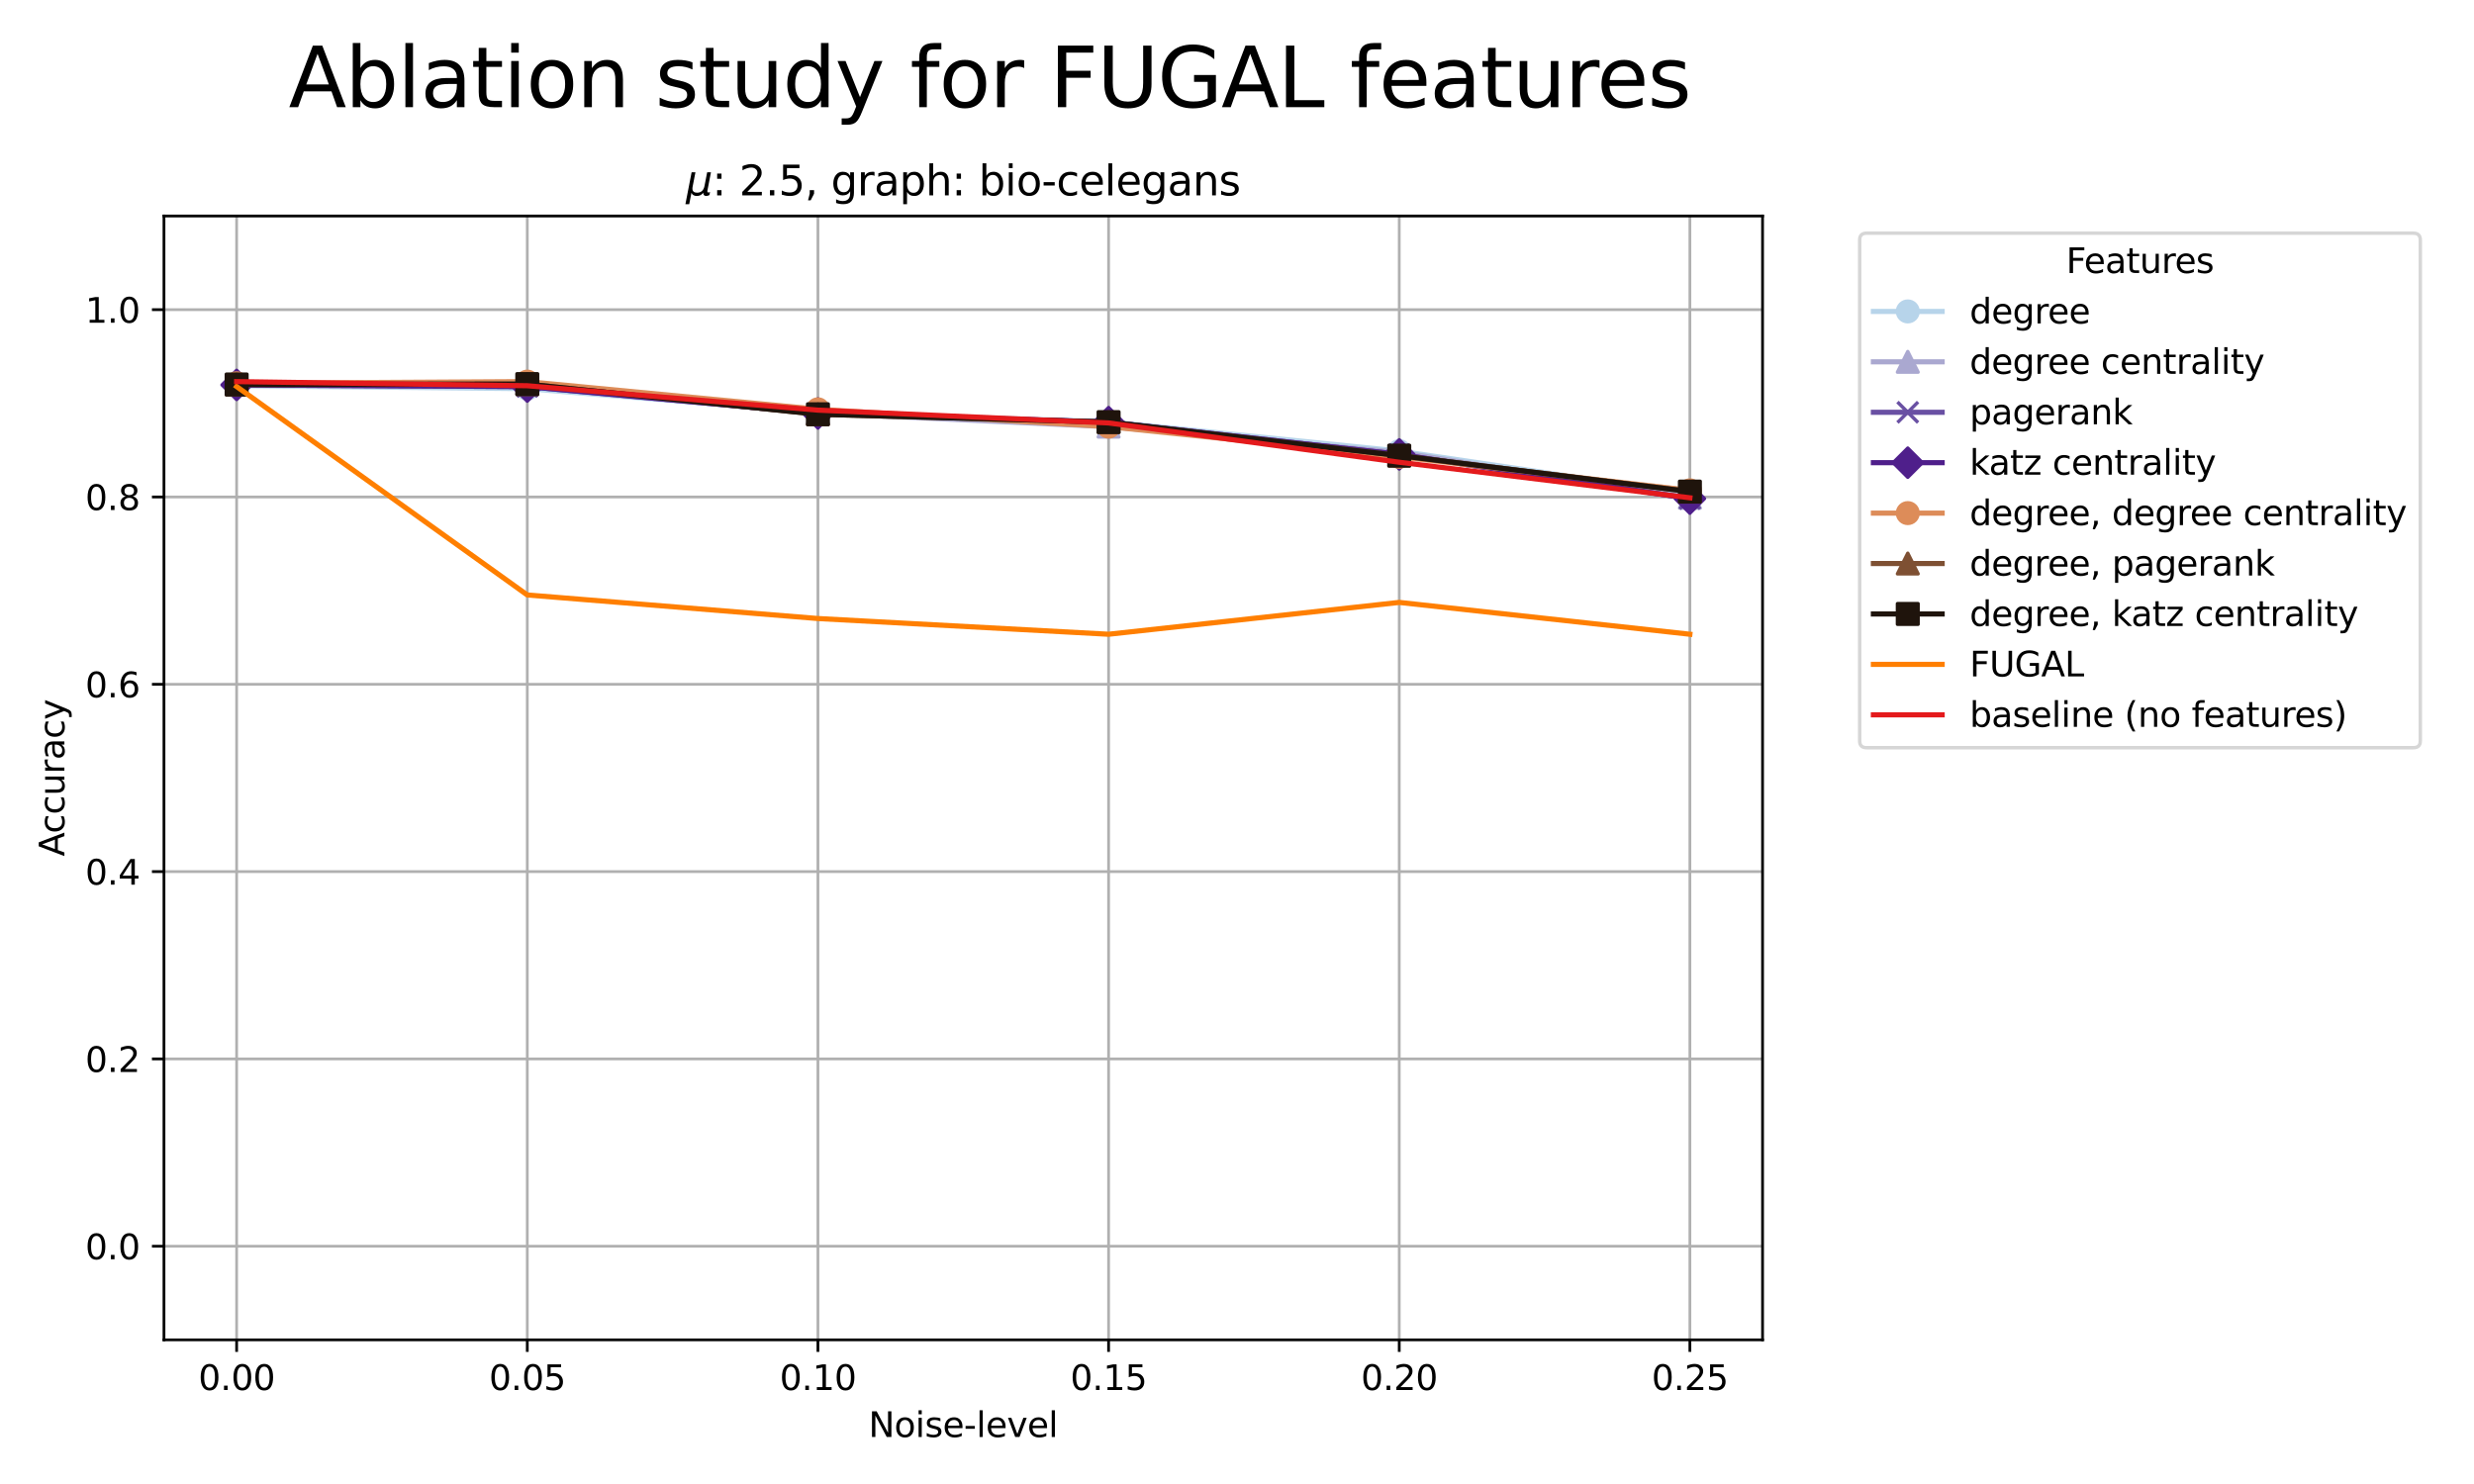 <?xml version="1.0" encoding="utf-8" standalone="no"?>
<!DOCTYPE svg PUBLIC "-//W3C//DTD SVG 1.1//EN"
  "http://www.w3.org/Graphics/SVG/1.1/DTD/svg11.dtd">
<svg xmlns:xlink="http://www.w3.org/1999/xlink" width="720pt" height="432pt" viewBox="0 0 720 432" xmlns="http://www.w3.org/2000/svg" version="1.1">
 <defs>
  <style type="text/css">*{stroke-linejoin: round; stroke-linecap: butt}</style>
 </defs>
 <g id="figure_1">
  <g id="patch_1">
   <path d="M 0 432 
L 720 432 
L 720 0 
L 0 0 
z
" style="fill: #ffffff"/>
  </g>
  <g id="axes_1">
   <g id="patch_2">
    <path d="M 47.72 390.04 
L 512.95 390.04 
L 512.95 62.88 
L 47.72 62.88 
z
" style="fill: #ffffff"/>
   </g>
   <g id="matplotlib.axis_1">
    <g id="xtick_1">
     <g id="line2d_1">
      <path d="M 68.867 390.04 
L 68.867 62.88 
" clip-path="url(#p1d94cb6362)" style="fill: none; stroke: #b0b0b0; stroke-width: 0.8; stroke-linecap: square"/>
     </g>
     <g id="line2d_2">
      <defs>
       <path id="mf9fe3c2720" d="M 0 0 
L 0 3.5 
" style="stroke: #000000; stroke-width: 0.8"/>
      </defs>
      <g>
       <use xlink:href="#mf9fe3c2720" x="68.867" y="390.04" style="stroke: #000000; stroke-width: 0.8"/>
      </g>
     </g>
     <g id="text_1">
      <!-- 0.00 -->
      <g transform="translate(57.734 404.638) scale(0.1 -0.1)">
       <defs>
        <path id="DejaVuSans-30" d="M 2034 4250 
Q 1547 4250 1301 3770 
Q 1056 3291 1056 2328 
Q 1056 1369 1301 889 
Q 1547 409 2034 409 
Q 2525 409 2770 889 
Q 3016 1369 3016 2328 
Q 3016 3291 2770 3770 
Q 2525 4250 2034 4250 
z
M 2034 4750 
Q 2819 4750 3233 4129 
Q 3647 3509 3647 2328 
Q 3647 1150 3233 529 
Q 2819 -91 2034 -91 
Q 1250 -91 836 529 
Q 422 1150 422 2328 
Q 422 3509 836 4129 
Q 1250 4750 2034 4750 
z
" transform="scale(0.016)"/>
        <path id="DejaVuSans-2e" d="M 684 794 
L 1344 794 
L 1344 0 
L 684 0 
L 684 794 
z
" transform="scale(0.016)"/>
       </defs>
       <use xlink:href="#DejaVuSans-30"/>
       <use xlink:href="#DejaVuSans-2e" transform="translate(63.623 0)"/>
       <use xlink:href="#DejaVuSans-30" transform="translate(95.41 0)"/>
       <use xlink:href="#DejaVuSans-30" transform="translate(159.033 0)"/>
      </g>
     </g>
    </g>
    <g id="xtick_2">
     <g id="line2d_3">
      <path d="M 153.454 390.04 
L 153.454 62.88 
" clip-path="url(#p1d94cb6362)" style="fill: none; stroke: #b0b0b0; stroke-width: 0.8; stroke-linecap: square"/>
     </g>
     <g id="line2d_4">
      <g>
       <use xlink:href="#mf9fe3c2720" x="153.454" y="390.04" style="stroke: #000000; stroke-width: 0.8"/>
      </g>
     </g>
     <g id="text_2">
      <!-- 0.05 -->
      <g transform="translate(142.321 404.638) scale(0.1 -0.1)">
       <defs>
        <path id="DejaVuSans-35" d="M 691 4666 
L 3169 4666 
L 3169 4134 
L 1269 4134 
L 1269 2991 
Q 1406 3038 1543 3061 
Q 1681 3084 1819 3084 
Q 2600 3084 3056 2656 
Q 3513 2228 3513 1497 
Q 3513 744 3044 326 
Q 2575 -91 1722 -91 
Q 1428 -91 1123 -41 
Q 819 9 494 109 
L 494 744 
Q 775 591 1075 516 
Q 1375 441 1709 441 
Q 2250 441 2565 725 
Q 2881 1009 2881 1497 
Q 2881 1984 2565 2268 
Q 2250 2553 1709 2553 
Q 1456 2553 1204 2497 
Q 953 2441 691 2322 
L 691 4666 
z
" transform="scale(0.016)"/>
       </defs>
       <use xlink:href="#DejaVuSans-30"/>
       <use xlink:href="#DejaVuSans-2e" transform="translate(63.623 0)"/>
       <use xlink:href="#DejaVuSans-30" transform="translate(95.41 0)"/>
       <use xlink:href="#DejaVuSans-35" transform="translate(159.033 0)"/>
      </g>
     </g>
    </g>
    <g id="xtick_3">
     <g id="line2d_5">
      <path d="M 238.041 390.04 
L 238.041 62.88 
" clip-path="url(#p1d94cb6362)" style="fill: none; stroke: #b0b0b0; stroke-width: 0.8; stroke-linecap: square"/>
     </g>
     <g id="line2d_6">
      <g>
       <use xlink:href="#mf9fe3c2720" x="238.041" y="390.04" style="stroke: #000000; stroke-width: 0.8"/>
      </g>
     </g>
     <g id="text_3">
      <!-- 0.10 -->
      <g transform="translate(226.909 404.638) scale(0.1 -0.1)">
       <defs>
        <path id="DejaVuSans-31" d="M 794 531 
L 1825 531 
L 1825 4091 
L 703 3866 
L 703 4441 
L 1819 4666 
L 2450 4666 
L 2450 531 
L 3481 531 
L 3481 0 
L 794 0 
L 794 531 
z
" transform="scale(0.016)"/>
       </defs>
       <use xlink:href="#DejaVuSans-30"/>
       <use xlink:href="#DejaVuSans-2e" transform="translate(63.623 0)"/>
       <use xlink:href="#DejaVuSans-31" transform="translate(95.41 0)"/>
       <use xlink:href="#DejaVuSans-30" transform="translate(159.033 0)"/>
      </g>
     </g>
    </g>
    <g id="xtick_4">
     <g id="line2d_7">
      <path d="M 322.629 390.04 
L 322.629 62.88 
" clip-path="url(#p1d94cb6362)" style="fill: none; stroke: #b0b0b0; stroke-width: 0.8; stroke-linecap: square"/>
     </g>
     <g id="line2d_8">
      <g>
       <use xlink:href="#mf9fe3c2720" x="322.629" y="390.04" style="stroke: #000000; stroke-width: 0.8"/>
      </g>
     </g>
     <g id="text_4">
      <!-- 0.15 -->
      <g transform="translate(311.496 404.638) scale(0.1 -0.1)">
       <use xlink:href="#DejaVuSans-30"/>
       <use xlink:href="#DejaVuSans-2e" transform="translate(63.623 0)"/>
       <use xlink:href="#DejaVuSans-31" transform="translate(95.41 0)"/>
       <use xlink:href="#DejaVuSans-35" transform="translate(159.033 0)"/>
      </g>
     </g>
    </g>
    <g id="xtick_5">
     <g id="line2d_9">
      <path d="M 407.216 390.04 
L 407.216 62.88 
" clip-path="url(#p1d94cb6362)" style="fill: none; stroke: #b0b0b0; stroke-width: 0.8; stroke-linecap: square"/>
     </g>
     <g id="line2d_10">
      <g>
       <use xlink:href="#mf9fe3c2720" x="407.216" y="390.04" style="stroke: #000000; stroke-width: 0.8"/>
      </g>
     </g>
     <g id="text_5">
      <!-- 0.20 -->
      <g transform="translate(396.083 404.638) scale(0.1 -0.1)">
       <defs>
        <path id="DejaVuSans-32" d="M 1228 531 
L 3431 531 
L 3431 0 
L 469 0 
L 469 531 
Q 828 903 1448 1529 
Q 2069 2156 2228 2338 
Q 2531 2678 2651 2914 
Q 2772 3150 2772 3378 
Q 2772 3750 2511 3984 
Q 2250 4219 1831 4219 
Q 1534 4219 1204 4116 
Q 875 4013 500 3803 
L 500 4441 
Q 881 4594 1212 4672 
Q 1544 4750 1819 4750 
Q 2544 4750 2975 4387 
Q 3406 4025 3406 3419 
Q 3406 3131 3298 2873 
Q 3191 2616 2906 2266 
Q 2828 2175 2409 1742 
Q 1991 1309 1228 531 
z
" transform="scale(0.016)"/>
       </defs>
       <use xlink:href="#DejaVuSans-30"/>
       <use xlink:href="#DejaVuSans-2e" transform="translate(63.623 0)"/>
       <use xlink:href="#DejaVuSans-32" transform="translate(95.41 0)"/>
       <use xlink:href="#DejaVuSans-30" transform="translate(159.033 0)"/>
      </g>
     </g>
    </g>
    <g id="xtick_6">
     <g id="line2d_11">
      <path d="M 491.803 390.04 
L 491.803 62.88 
" clip-path="url(#p1d94cb6362)" style="fill: none; stroke: #b0b0b0; stroke-width: 0.8; stroke-linecap: square"/>
     </g>
     <g id="line2d_12">
      <g>
       <use xlink:href="#mf9fe3c2720" x="491.803" y="390.04" style="stroke: #000000; stroke-width: 0.8"/>
      </g>
     </g>
     <g id="text_6">
      <!-- 0.25 -->
      <g transform="translate(480.67 404.638) scale(0.1 -0.1)">
       <use xlink:href="#DejaVuSans-30"/>
       <use xlink:href="#DejaVuSans-2e" transform="translate(63.623 0)"/>
       <use xlink:href="#DejaVuSans-32" transform="translate(95.41 0)"/>
       <use xlink:href="#DejaVuSans-35" transform="translate(159.033 0)"/>
      </g>
     </g>
    </g>
    <g id="text_7">
     <!-- Noise-level -->
     <g transform="translate(252.77 418.317) scale(0.1 -0.1)">
      <defs>
       <path id="DejaVuSans-4e" d="M 628 4666 
L 1478 4666 
L 3547 763 
L 3547 4666 
L 4159 4666 
L 4159 0 
L 3309 0 
L 1241 3903 
L 1241 0 
L 628 0 
L 628 4666 
z
" transform="scale(0.016)"/>
       <path id="DejaVuSans-6f" d="M 1959 3097 
Q 1497 3097 1228 2736 
Q 959 2375 959 1747 
Q 959 1119 1226 758 
Q 1494 397 1959 397 
Q 2419 397 2687 759 
Q 2956 1122 2956 1747 
Q 2956 2369 2687 2733 
Q 2419 3097 1959 3097 
z
M 1959 3584 
Q 2709 3584 3137 3096 
Q 3566 2609 3566 1747 
Q 3566 888 3137 398 
Q 2709 -91 1959 -91 
Q 1206 -91 779 398 
Q 353 888 353 1747 
Q 353 2609 779 3096 
Q 1206 3584 1959 3584 
z
" transform="scale(0.016)"/>
       <path id="DejaVuSans-69" d="M 603 3500 
L 1178 3500 
L 1178 0 
L 603 0 
L 603 3500 
z
M 603 4863 
L 1178 4863 
L 1178 4134 
L 603 4134 
L 603 4863 
z
" transform="scale(0.016)"/>
       <path id="DejaVuSans-73" d="M 2834 3397 
L 2834 2853 
Q 2591 2978 2328 3040 
Q 2066 3103 1784 3103 
Q 1356 3103 1142 2972 
Q 928 2841 928 2578 
Q 928 2378 1081 2264 
Q 1234 2150 1697 2047 
L 1894 2003 
Q 2506 1872 2764 1633 
Q 3022 1394 3022 966 
Q 3022 478 2636 193 
Q 2250 -91 1575 -91 
Q 1294 -91 989 -36 
Q 684 19 347 128 
L 347 722 
Q 666 556 975 473 
Q 1284 391 1588 391 
Q 1994 391 2212 530 
Q 2431 669 2431 922 
Q 2431 1156 2273 1281 
Q 2116 1406 1581 1522 
L 1381 1569 
Q 847 1681 609 1914 
Q 372 2147 372 2553 
Q 372 3047 722 3315 
Q 1072 3584 1716 3584 
Q 2034 3584 2315 3537 
Q 2597 3491 2834 3397 
z
" transform="scale(0.016)"/>
       <path id="DejaVuSans-65" d="M 3597 1894 
L 3597 1613 
L 953 1613 
Q 991 1019 1311 708 
Q 1631 397 2203 397 
Q 2534 397 2845 478 
Q 3156 559 3463 722 
L 3463 178 
Q 3153 47 2828 -22 
Q 2503 -91 2169 -91 
Q 1331 -91 842 396 
Q 353 884 353 1716 
Q 353 2575 817 3079 
Q 1281 3584 2069 3584 
Q 2775 3584 3186 3129 
Q 3597 2675 3597 1894 
z
M 3022 2063 
Q 3016 2534 2758 2815 
Q 2500 3097 2075 3097 
Q 1594 3097 1305 2825 
Q 1016 2553 972 2059 
L 3022 2063 
z
" transform="scale(0.016)"/>
       <path id="DejaVuSans-2d" d="M 313 2009 
L 1997 2009 
L 1997 1497 
L 313 1497 
L 313 2009 
z
" transform="scale(0.016)"/>
       <path id="DejaVuSans-6c" d="M 603 4863 
L 1178 4863 
L 1178 0 
L 603 0 
L 603 4863 
z
" transform="scale(0.016)"/>
       <path id="DejaVuSans-76" d="M 191 3500 
L 800 3500 
L 1894 563 
L 2988 3500 
L 3597 3500 
L 2284 0 
L 1503 0 
L 191 3500 
z
" transform="scale(0.016)"/>
      </defs>
      <use xlink:href="#DejaVuSans-4e"/>
      <use xlink:href="#DejaVuSans-6f" transform="translate(74.805 0)"/>
      <use xlink:href="#DejaVuSans-69" transform="translate(135.986 0)"/>
      <use xlink:href="#DejaVuSans-73" transform="translate(163.77 0)"/>
      <use xlink:href="#DejaVuSans-65" transform="translate(215.869 0)"/>
      <use xlink:href="#DejaVuSans-2d" transform="translate(277.393 0)"/>
      <use xlink:href="#DejaVuSans-6c" transform="translate(313.477 0)"/>
      <use xlink:href="#DejaVuSans-65" transform="translate(341.26 0)"/>
      <use xlink:href="#DejaVuSans-76" transform="translate(402.783 0)"/>
      <use xlink:href="#DejaVuSans-65" transform="translate(461.963 0)"/>
      <use xlink:href="#DejaVuSans-6c" transform="translate(523.486 0)"/>
     </g>
    </g>
   </g>
   <g id="matplotlib.axis_2">
    <g id="ytick_1">
     <g id="line2d_13">
      <path d="M 47.72 362.777 
L 512.95 362.777 
" clip-path="url(#p1d94cb6362)" style="fill: none; stroke: #b0b0b0; stroke-width: 0.8; stroke-linecap: square"/>
     </g>
     <g id="line2d_14">
      <defs>
       <path id="m8a9c198dbc" d="M 0 0 
L -3.5 0 
" style="stroke: #000000; stroke-width: 0.8"/>
      </defs>
      <g>
       <use xlink:href="#m8a9c198dbc" x="47.72" y="362.777" style="stroke: #000000; stroke-width: 0.8"/>
      </g>
     </g>
     <g id="text_8">
      <!-- 0.0 -->
      <g transform="translate(24.817 366.576) scale(0.1 -0.1)">
       <use xlink:href="#DejaVuSans-30"/>
       <use xlink:href="#DejaVuSans-2e" transform="translate(63.623 0)"/>
       <use xlink:href="#DejaVuSans-30" transform="translate(95.41 0)"/>
      </g>
     </g>
    </g>
    <g id="ytick_2">
     <g id="line2d_15">
      <path d="M 47.72 308.25 
L 512.95 308.25 
" clip-path="url(#p1d94cb6362)" style="fill: none; stroke: #b0b0b0; stroke-width: 0.8; stroke-linecap: square"/>
     </g>
     <g id="line2d_16">
      <g>
       <use xlink:href="#m8a9c198dbc" x="47.72" y="308.25" style="stroke: #000000; stroke-width: 0.8"/>
      </g>
     </g>
     <g id="text_9">
      <!-- 0.2 -->
      <g transform="translate(24.817 312.049) scale(0.1 -0.1)">
       <use xlink:href="#DejaVuSans-30"/>
       <use xlink:href="#DejaVuSans-2e" transform="translate(63.623 0)"/>
       <use xlink:href="#DejaVuSans-32" transform="translate(95.41 0)"/>
      </g>
     </g>
    </g>
    <g id="ytick_3">
     <g id="line2d_17">
      <path d="M 47.72 253.723 
L 512.95 253.723 
" clip-path="url(#p1d94cb6362)" style="fill: none; stroke: #b0b0b0; stroke-width: 0.8; stroke-linecap: square"/>
     </g>
     <g id="line2d_18">
      <g>
       <use xlink:href="#m8a9c198dbc" x="47.72" y="253.723" style="stroke: #000000; stroke-width: 0.8"/>
      </g>
     </g>
     <g id="text_10">
      <!-- 0.4 -->
      <g transform="translate(24.817 257.523) scale(0.1 -0.1)">
       <defs>
        <path id="DejaVuSans-34" d="M 2419 4116 
L 825 1625 
L 2419 1625 
L 2419 4116 
z
M 2253 4666 
L 3047 4666 
L 3047 1625 
L 3713 1625 
L 3713 1100 
L 3047 1100 
L 3047 0 
L 2419 0 
L 2419 1100 
L 313 1100 
L 313 1709 
L 2253 4666 
z
" transform="scale(0.016)"/>
       </defs>
       <use xlink:href="#DejaVuSans-30"/>
       <use xlink:href="#DejaVuSans-2e" transform="translate(63.623 0)"/>
       <use xlink:href="#DejaVuSans-34" transform="translate(95.41 0)"/>
      </g>
     </g>
    </g>
    <g id="ytick_4">
     <g id="line2d_19">
      <path d="M 47.72 199.197 
L 512.95 199.197 
" clip-path="url(#p1d94cb6362)" style="fill: none; stroke: #b0b0b0; stroke-width: 0.8; stroke-linecap: square"/>
     </g>
     <g id="line2d_20">
      <g>
       <use xlink:href="#m8a9c198dbc" x="47.72" y="199.197" style="stroke: #000000; stroke-width: 0.8"/>
      </g>
     </g>
     <g id="text_11">
      <!-- 0.6 -->
      <g transform="translate(24.817 202.996) scale(0.1 -0.1)">
       <defs>
        <path id="DejaVuSans-36" d="M 2113 2584 
Q 1688 2584 1439 2293 
Q 1191 2003 1191 1497 
Q 1191 994 1439 701 
Q 1688 409 2113 409 
Q 2538 409 2786 701 
Q 3034 994 3034 1497 
Q 3034 2003 2786 2293 
Q 2538 2584 2113 2584 
z
M 3366 4563 
L 3366 3988 
Q 3128 4100 2886 4159 
Q 2644 4219 2406 4219 
Q 1781 4219 1451 3797 
Q 1122 3375 1075 2522 
Q 1259 2794 1537 2939 
Q 1816 3084 2150 3084 
Q 2853 3084 3261 2657 
Q 3669 2231 3669 1497 
Q 3669 778 3244 343 
Q 2819 -91 2113 -91 
Q 1303 -91 875 529 
Q 447 1150 447 2328 
Q 447 3434 972 4092 
Q 1497 4750 2381 4750 
Q 2619 4750 2861 4703 
Q 3103 4656 3366 4563 
z
" transform="scale(0.016)"/>
       </defs>
       <use xlink:href="#DejaVuSans-30"/>
       <use xlink:href="#DejaVuSans-2e" transform="translate(63.623 0)"/>
       <use xlink:href="#DejaVuSans-36" transform="translate(95.41 0)"/>
      </g>
     </g>
    </g>
    <g id="ytick_5">
     <g id="line2d_21">
      <path d="M 47.72 144.67 
L 512.95 144.67 
" clip-path="url(#p1d94cb6362)" style="fill: none; stroke: #b0b0b0; stroke-width: 0.8; stroke-linecap: square"/>
     </g>
     <g id="line2d_22">
      <g>
       <use xlink:href="#m8a9c198dbc" x="47.72" y="144.67" style="stroke: #000000; stroke-width: 0.8"/>
      </g>
     </g>
     <g id="text_12">
      <!-- 0.8 -->
      <g transform="translate(24.817 148.469) scale(0.1 -0.1)">
       <defs>
        <path id="DejaVuSans-38" d="M 2034 2216 
Q 1584 2216 1326 1975 
Q 1069 1734 1069 1313 
Q 1069 891 1326 650 
Q 1584 409 2034 409 
Q 2484 409 2743 651 
Q 3003 894 3003 1313 
Q 3003 1734 2745 1975 
Q 2488 2216 2034 2216 
z
M 1403 2484 
Q 997 2584 770 2862 
Q 544 3141 544 3541 
Q 544 4100 942 4425 
Q 1341 4750 2034 4750 
Q 2731 4750 3128 4425 
Q 3525 4100 3525 3541 
Q 3525 3141 3298 2862 
Q 3072 2584 2669 2484 
Q 3125 2378 3379 2068 
Q 3634 1759 3634 1313 
Q 3634 634 3220 271 
Q 2806 -91 2034 -91 
Q 1263 -91 848 271 
Q 434 634 434 1313 
Q 434 1759 690 2068 
Q 947 2378 1403 2484 
z
M 1172 3481 
Q 1172 3119 1398 2916 
Q 1625 2713 2034 2713 
Q 2441 2713 2670 2916 
Q 2900 3119 2900 3481 
Q 2900 3844 2670 4047 
Q 2441 4250 2034 4250 
Q 1625 4250 1398 4047 
Q 1172 3844 1172 3481 
z
" transform="scale(0.016)"/>
       </defs>
       <use xlink:href="#DejaVuSans-30"/>
       <use xlink:href="#DejaVuSans-2e" transform="translate(63.623 0)"/>
       <use xlink:href="#DejaVuSans-38" transform="translate(95.41 0)"/>
      </g>
     </g>
    </g>
    <g id="ytick_6">
     <g id="line2d_23">
      <path d="M 47.72 90.143 
L 512.95 90.143 
" clip-path="url(#p1d94cb6362)" style="fill: none; stroke: #b0b0b0; stroke-width: 0.8; stroke-linecap: square"/>
     </g>
     <g id="line2d_24">
      <g>
       <use xlink:href="#m8a9c198dbc" x="47.72" y="90.143" style="stroke: #000000; stroke-width: 0.8"/>
      </g>
     </g>
     <g id="text_13">
      <!-- 1.0 -->
      <g transform="translate(24.817 93.943) scale(0.1 -0.1)">
       <use xlink:href="#DejaVuSans-31"/>
       <use xlink:href="#DejaVuSans-2e" transform="translate(63.623 0)"/>
       <use xlink:href="#DejaVuSans-30" transform="translate(95.41 0)"/>
      </g>
     </g>
    </g>
    <g id="text_14">
     <!-- Accuracy -->
     <g transform="translate(18.737 249.288) rotate(-90) scale(0.1 -0.1)">
      <defs>
       <path id="DejaVuSans-41" d="M 2188 4044 
L 1331 1722 
L 3047 1722 
L 2188 4044 
z
M 1831 4666 
L 2547 4666 
L 4325 0 
L 3669 0 
L 3244 1197 
L 1141 1197 
L 716 0 
L 50 0 
L 1831 4666 
z
" transform="scale(0.016)"/>
       <path id="DejaVuSans-63" d="M 3122 3366 
L 3122 2828 
Q 2878 2963 2633 3030 
Q 2388 3097 2138 3097 
Q 1578 3097 1268 2742 
Q 959 2388 959 1747 
Q 959 1106 1268 751 
Q 1578 397 2138 397 
Q 2388 397 2633 464 
Q 2878 531 3122 666 
L 3122 134 
Q 2881 22 2623 -34 
Q 2366 -91 2075 -91 
Q 1284 -91 818 406 
Q 353 903 353 1747 
Q 353 2603 823 3093 
Q 1294 3584 2113 3584 
Q 2378 3584 2631 3529 
Q 2884 3475 3122 3366 
z
" transform="scale(0.016)"/>
       <path id="DejaVuSans-75" d="M 544 1381 
L 544 3500 
L 1119 3500 
L 1119 1403 
Q 1119 906 1312 657 
Q 1506 409 1894 409 
Q 2359 409 2629 706 
Q 2900 1003 2900 1516 
L 2900 3500 
L 3475 3500 
L 3475 0 
L 2900 0 
L 2900 538 
Q 2691 219 2414 64 
Q 2138 -91 1772 -91 
Q 1169 -91 856 284 
Q 544 659 544 1381 
z
M 1991 3584 
L 1991 3584 
z
" transform="scale(0.016)"/>
       <path id="DejaVuSans-72" d="M 2631 2963 
Q 2534 3019 2420 3045 
Q 2306 3072 2169 3072 
Q 1681 3072 1420 2755 
Q 1159 2438 1159 1844 
L 1159 0 
L 581 0 
L 581 3500 
L 1159 3500 
L 1159 2956 
Q 1341 3275 1631 3429 
Q 1922 3584 2338 3584 
Q 2397 3584 2469 3576 
Q 2541 3569 2628 3553 
L 2631 2963 
z
" transform="scale(0.016)"/>
       <path id="DejaVuSans-61" d="M 2194 1759 
Q 1497 1759 1228 1600 
Q 959 1441 959 1056 
Q 959 750 1161 570 
Q 1363 391 1709 391 
Q 2188 391 2477 730 
Q 2766 1069 2766 1631 
L 2766 1759 
L 2194 1759 
z
M 3341 1997 
L 3341 0 
L 2766 0 
L 2766 531 
Q 2569 213 2275 61 
Q 1981 -91 1556 -91 
Q 1019 -91 701 211 
Q 384 513 384 1019 
Q 384 1609 779 1909 
Q 1175 2209 1959 2209 
L 2766 2209 
L 2766 2266 
Q 2766 2663 2505 2880 
Q 2244 3097 1772 3097 
Q 1472 3097 1187 3025 
Q 903 2953 641 2809 
L 641 3341 
Q 956 3463 1253 3523 
Q 1550 3584 1831 3584 
Q 2591 3584 2966 3190 
Q 3341 2797 3341 1997 
z
" transform="scale(0.016)"/>
       <path id="DejaVuSans-79" d="M 2059 -325 
Q 1816 -950 1584 -1140 
Q 1353 -1331 966 -1331 
L 506 -1331 
L 506 -850 
L 844 -850 
Q 1081 -850 1212 -737 
Q 1344 -625 1503 -206 
L 1606 56 
L 191 3500 
L 800 3500 
L 1894 763 
L 2988 3500 
L 3597 3500 
L 2059 -325 
z
" transform="scale(0.016)"/>
      </defs>
      <use xlink:href="#DejaVuSans-41"/>
      <use xlink:href="#DejaVuSans-63" transform="translate(66.658 0)"/>
      <use xlink:href="#DejaVuSans-63" transform="translate(121.639 0)"/>
      <use xlink:href="#DejaVuSans-75" transform="translate(176.619 0)"/>
      <use xlink:href="#DejaVuSans-72" transform="translate(239.998 0)"/>
      <use xlink:href="#DejaVuSans-61" transform="translate(281.111 0)"/>
      <use xlink:href="#DejaVuSans-63" transform="translate(342.391 0)"/>
      <use xlink:href="#DejaVuSans-79" transform="translate(397.371 0)"/>
     </g>
    </g>
   </g>
   <g id="line2d_25">
    <path d="M 68.867 112.291 
L 153.454 113.134 
L 238.041 120.115 
L 322.629 122.763 
L 407.216 131.309 
L 491.803 143.827 
" clip-path="url(#p1d94cb6362)" style="fill: none; stroke: #b7d4ea; stroke-width: 1.5; stroke-linecap: square"/>
    <defs>
     <path id="mfcd52737f5" d="M 0 3 
C 0.796 3 1.559 2.684 2.121 2.121 
C 2.684 1.559 3 0.796 3 0 
C 3 -0.796 2.684 -1.559 2.121 -2.121 
C 1.559 -2.684 0.796 -3 0 -3 
C -0.796 -3 -1.559 -2.684 -2.121 -2.121 
C -2.684 -1.559 -3 -0.796 -3 0 
C -3 0.796 -2.684 1.559 -2.121 2.121 
C -1.559 2.684 -0.796 3 0 3 
z
" style="stroke: #b7d4ea"/>
    </defs>
    <g clip-path="url(#p1d94cb6362)">
     <use xlink:href="#mfcd52737f5" x="68.867" y="112.291" style="fill: #b7d4ea; stroke: #b7d4ea"/>
     <use xlink:href="#mfcd52737f5" x="153.454" y="113.134" style="fill: #b7d4ea; stroke: #b7d4ea"/>
     <use xlink:href="#mfcd52737f5" x="238.041" y="120.115" style="fill: #b7d4ea; stroke: #b7d4ea"/>
     <use xlink:href="#mfcd52737f5" x="322.629" y="122.763" style="fill: #b7d4ea; stroke: #b7d4ea"/>
     <use xlink:href="#mfcd52737f5" x="407.216" y="131.309" style="fill: #b7d4ea; stroke: #b7d4ea"/>
     <use xlink:href="#mfcd52737f5" x="491.803" y="143.827" style="fill: #b7d4ea; stroke: #b7d4ea"/>
    </g>
   </g>
   <g id="line2d_26">
    <path d="M 68.867 111.81 
L 153.454 111.328 
L 238.041 120.235 
L 322.629 124.207 
L 407.216 131.67 
L 491.803 144.911 
" clip-path="url(#p1d94cb6362)" style="fill: none; stroke: #aaa8d0; stroke-width: 1.5; stroke-linecap: square"/>
    <defs>
     <path id="m8e57457032" d="M 0 -3 
L -3 3 
L 3 3 
z
" style="stroke: #aaa8d0; stroke-linejoin: miter"/>
    </defs>
    <g clip-path="url(#p1d94cb6362)">
     <use xlink:href="#m8e57457032" x="68.867" y="111.81" style="fill: #aaa8d0; stroke: #aaa8d0; stroke-linejoin: miter"/>
     <use xlink:href="#m8e57457032" x="153.454" y="111.328" style="fill: #aaa8d0; stroke: #aaa8d0; stroke-linejoin: miter"/>
     <use xlink:href="#m8e57457032" x="238.041" y="120.235" style="fill: #aaa8d0; stroke: #aaa8d0; stroke-linejoin: miter"/>
     <use xlink:href="#m8e57457032" x="322.629" y="124.207" style="fill: #aaa8d0; stroke: #aaa8d0; stroke-linejoin: miter"/>
     <use xlink:href="#m8e57457032" x="407.216" y="131.67" style="fill: #aaa8d0; stroke: #aaa8d0; stroke-linejoin: miter"/>
     <use xlink:href="#m8e57457032" x="491.803" y="144.911" style="fill: #aaa8d0; stroke: #aaa8d0; stroke-linejoin: miter"/>
    </g>
   </g>
   <g id="line2d_27">
    <path d="M 68.867 112.05 
L 153.454 112.532 
L 238.041 120.356 
L 322.629 122.883 
L 407.216 132.272 
L 491.803 145.151 
" clip-path="url(#p1d94cb6362)" style="fill: none; stroke: #6950a3; stroke-width: 1.5; stroke-linecap: square"/>
    <defs>
     <path id="m588fc763e3" d="M -3 3 
L 3 -3 
M -3 -3 
L 3 3 
" style="stroke: #6950a3"/>
    </defs>
    <g clip-path="url(#p1d94cb6362)">
     <use xlink:href="#m588fc763e3" x="68.867" y="112.05" style="fill: #6950a3; stroke: #6950a3"/>
     <use xlink:href="#m588fc763e3" x="153.454" y="112.532" style="fill: #6950a3; stroke: #6950a3"/>
     <use xlink:href="#m588fc763e3" x="238.041" y="120.356" style="fill: #6950a3; stroke: #6950a3"/>
     <use xlink:href="#m588fc763e3" x="322.629" y="122.883" style="fill: #6950a3; stroke: #6950a3"/>
     <use xlink:href="#m588fc763e3" x="407.216" y="132.272" style="fill: #6950a3; stroke: #6950a3"/>
     <use xlink:href="#m588fc763e3" x="491.803" y="145.151" style="fill: #6950a3; stroke: #6950a3"/>
    </g>
   </g>
   <g id="line2d_28">
    <path d="M 68.867 112.05 
L 153.454 112.532 
L 238.041 120.356 
L 322.629 122.883 
L 407.216 132.272 
L 491.803 145.151 
" clip-path="url(#p1d94cb6362)" style="fill: none; stroke: #4f1f8b; stroke-width: 1.5; stroke-linecap: square"/>
    <defs>
     <path id="m6a61c3a259" d="M 0 4.243 
L 4.243 0 
L 0 -4.243 
L -4.243 0 
z
" style="stroke: #4f1f8b; stroke-linejoin: miter"/>
    </defs>
    <g clip-path="url(#p1d94cb6362)">
     <use xlink:href="#m6a61c3a259" x="68.867" y="112.05" style="fill: #4f1f8b; stroke: #4f1f8b; stroke-linejoin: miter"/>
     <use xlink:href="#m6a61c3a259" x="153.454" y="112.532" style="fill: #4f1f8b; stroke: #4f1f8b; stroke-linejoin: miter"/>
     <use xlink:href="#m6a61c3a259" x="238.041" y="120.356" style="fill: #4f1f8b; stroke: #4f1f8b; stroke-linejoin: miter"/>
     <use xlink:href="#m6a61c3a259" x="322.629" y="122.883" style="fill: #4f1f8b; stroke: #4f1f8b; stroke-linejoin: miter"/>
     <use xlink:href="#m6a61c3a259" x="407.216" y="132.272" style="fill: #4f1f8b; stroke: #4f1f8b; stroke-linejoin: miter"/>
     <use xlink:href="#m6a61c3a259" x="491.803" y="145.151" style="fill: #4f1f8b; stroke: #4f1f8b; stroke-linejoin: miter"/>
    </g>
   </g>
   <g id="line2d_29">
    <path d="M 68.867 111.569 
L 153.454 111.087 
L 238.041 119.152 
L 322.629 124.207 
L 407.216 132.994 
L 491.803 142.744 
" clip-path="url(#p1d94cb6362)" style="fill: none; stroke: #dd8c59; stroke-width: 1.5; stroke-linecap: square"/>
    <defs>
     <path id="m53e1ce5de0" d="M 0 3 
C 0.796 3 1.559 2.684 2.121 2.121 
C 2.684 1.559 3 0.796 3 0 
C 3 -0.796 2.684 -1.559 2.121 -2.121 
C 1.559 -2.684 0.796 -3 0 -3 
C -0.796 -3 -1.559 -2.684 -2.121 -2.121 
C -2.684 -1.559 -3 -0.796 -3 0 
C -3 0.796 -2.684 1.559 -2.121 2.121 
C -1.559 2.684 -0.796 3 0 3 
z
" style="stroke: #dd8c59"/>
    </defs>
    <g clip-path="url(#p1d94cb6362)">
     <use xlink:href="#m53e1ce5de0" x="68.867" y="111.569" style="fill: #dd8c59; stroke: #dd8c59"/>
     <use xlink:href="#m53e1ce5de0" x="153.454" y="111.087" style="fill: #dd8c59; stroke: #dd8c59"/>
     <use xlink:href="#m53e1ce5de0" x="238.041" y="119.152" style="fill: #dd8c59; stroke: #dd8c59"/>
     <use xlink:href="#m53e1ce5de0" x="322.629" y="124.207" style="fill: #dd8c59; stroke: #dd8c59"/>
     <use xlink:href="#m53e1ce5de0" x="407.216" y="132.994" style="fill: #dd8c59; stroke: #dd8c59"/>
     <use xlink:href="#m53e1ce5de0" x="491.803" y="142.744" style="fill: #dd8c59; stroke: #dd8c59"/>
    </g>
   </g>
   <g id="line2d_30">
    <path d="M 68.867 111.93 
L 153.454 111.81 
L 238.041 120.596 
L 322.629 122.883 
L 407.216 132.633 
L 491.803 143.105 
" clip-path="url(#p1d94cb6362)" style="fill: none; stroke: #7e5033; stroke-width: 1.5; stroke-linecap: square"/>
    <defs>
     <path id="m04138d4ccc" d="M 0 -3 
L -3 3 
L 3 3 
z
" style="stroke: #7e5033; stroke-linejoin: miter"/>
    </defs>
    <g clip-path="url(#p1d94cb6362)">
     <use xlink:href="#m04138d4ccc" x="68.867" y="111.93" style="fill: #7e5033; stroke: #7e5033; stroke-linejoin: miter"/>
     <use xlink:href="#m04138d4ccc" x="153.454" y="111.81" style="fill: #7e5033; stroke: #7e5033; stroke-linejoin: miter"/>
     <use xlink:href="#m04138d4ccc" x="238.041" y="120.596" style="fill: #7e5033; stroke: #7e5033; stroke-linejoin: miter"/>
     <use xlink:href="#m04138d4ccc" x="322.629" y="122.883" style="fill: #7e5033; stroke: #7e5033; stroke-linejoin: miter"/>
     <use xlink:href="#m04138d4ccc" x="407.216" y="132.633" style="fill: #7e5033; stroke: #7e5033; stroke-linejoin: miter"/>
     <use xlink:href="#m04138d4ccc" x="491.803" y="143.105" style="fill: #7e5033; stroke: #7e5033; stroke-linejoin: miter"/>
    </g>
   </g>
   <g id="line2d_31">
    <path d="M 68.867 111.93 
L 153.454 111.81 
L 238.041 120.596 
L 322.629 122.883 
L 407.216 132.633 
L 491.803 143.105 
" clip-path="url(#p1d94cb6362)" style="fill: none; stroke: #1f140c; stroke-width: 1.5; stroke-linecap: square"/>
    <defs>
     <path id="m614fe60b86" d="M -3 3 
L 3 3 
L 3 -3 
L -3 -3 
z
" style="stroke: #1f140c; stroke-linejoin: miter"/>
    </defs>
    <g clip-path="url(#p1d94cb6362)">
     <use xlink:href="#m614fe60b86" x="68.867" y="111.93" style="fill: #1f140c; stroke: #1f140c; stroke-linejoin: miter"/>
     <use xlink:href="#m614fe60b86" x="153.454" y="111.81" style="fill: #1f140c; stroke: #1f140c; stroke-linejoin: miter"/>
     <use xlink:href="#m614fe60b86" x="238.041" y="120.596" style="fill: #1f140c; stroke: #1f140c; stroke-linejoin: miter"/>
     <use xlink:href="#m614fe60b86" x="322.629" y="122.883" style="fill: #1f140c; stroke: #1f140c; stroke-linejoin: miter"/>
     <use xlink:href="#m614fe60b86" x="407.216" y="132.633" style="fill: #1f140c; stroke: #1f140c; stroke-linejoin: miter"/>
     <use xlink:href="#m614fe60b86" x="491.803" y="143.105" style="fill: #1f140c; stroke: #1f140c; stroke-linejoin: miter"/>
    </g>
   </g>
   <g id="line2d_32">
    <path d="M 68.867 112.532 
L 153.454 173.197 
L 238.041 180.058 
L 322.629 184.632 
L 407.216 175.364 
L 491.803 184.632 
" clip-path="url(#p1d94cb6362)" style="fill: none; stroke: #ff7f00; stroke-width: 1.5; stroke-linecap: square"/>
   </g>
   <g id="line2d_33">
    <path d="M 68.867 111.087 
L 153.454 112.291 
L 238.041 119.393 
L 322.629 123.124 
L 407.216 134.559 
L 491.803 144.911 
" clip-path="url(#p1d94cb6362)" style="fill: none; stroke: #e41a1c; stroke-width: 1.5; stroke-linecap: square"/>
   </g>
   <g id="patch_3">
    <path d="M 47.72 390.04 
L 47.72 62.88 
" style="fill: none; stroke: #000000; stroke-width: 0.8; stroke-linejoin: miter; stroke-linecap: square"/>
   </g>
   <g id="patch_4">
    <path d="M 512.95 390.04 
L 512.95 62.88 
" style="fill: none; stroke: #000000; stroke-width: 0.8; stroke-linejoin: miter; stroke-linecap: square"/>
   </g>
   <g id="patch_5">
    <path d="M 47.72 390.04 
L 512.95 390.04 
" style="fill: none; stroke: #000000; stroke-width: 0.8; stroke-linejoin: miter; stroke-linecap: square"/>
   </g>
   <g id="patch_6">
    <path d="M 47.72 62.88 
L 512.95 62.88 
" style="fill: none; stroke: #000000; stroke-width: 0.8; stroke-linejoin: miter; stroke-linecap: square"/>
   </g>
   <g id="text_15">
    <!-- $\mu$: 2.5, graph: bio-celegans -->
    <g transform="translate(199.635 56.88) scale(0.12 -0.12)">
     <defs>
      <path id="DejaVuSans-Oblique-3bc" d="M -84 -1331 
L 856 3500 
L 1434 3500 
L 1009 1322 
Q 997 1256 987 1175 
Q 978 1094 978 1013 
Q 978 722 1161 565 
Q 1344 409 1684 409 
Q 2147 409 2431 671 
Q 2716 934 2816 1459 
L 3213 3500 
L 3788 3500 
L 3266 809 
Q 3253 750 3248 706 
Q 3244 663 3244 628 
Q 3244 531 3283 486 
Q 3322 441 3406 441 
Q 3438 441 3492 456 
Q 3547 472 3647 513 
L 3559 50 
Q 3422 -19 3297 -55 
Q 3172 -91 3053 -91 
Q 2847 -91 2730 40 
Q 2613 172 2613 403 
Q 2438 153 2195 31 
Q 1953 -91 1625 -91 
Q 1334 -91 1117 43 
Q 900 178 831 397 
L 494 -1331 
L -84 -1331 
z
" transform="scale(0.016)"/>
      <path id="DejaVuSans-3a" d="M 750 794 
L 1409 794 
L 1409 0 
L 750 0 
L 750 794 
z
M 750 3309 
L 1409 3309 
L 1409 2516 
L 750 2516 
L 750 3309 
z
" transform="scale(0.016)"/>
      <path id="DejaVuSans-20" transform="scale(0.016)"/>
      <path id="DejaVuSans-2c" d="M 750 794 
L 1409 794 
L 1409 256 
L 897 -744 
L 494 -744 
L 750 256 
L 750 794 
z
" transform="scale(0.016)"/>
      <path id="DejaVuSans-67" d="M 2906 1791 
Q 2906 2416 2648 2759 
Q 2391 3103 1925 3103 
Q 1463 3103 1205 2759 
Q 947 2416 947 1791 
Q 947 1169 1205 825 
Q 1463 481 1925 481 
Q 2391 481 2648 825 
Q 2906 1169 2906 1791 
z
M 3481 434 
Q 3481 -459 3084 -895 
Q 2688 -1331 1869 -1331 
Q 1566 -1331 1297 -1286 
Q 1028 -1241 775 -1147 
L 775 -588 
Q 1028 -725 1275 -790 
Q 1522 -856 1778 -856 
Q 2344 -856 2625 -561 
Q 2906 -266 2906 331 
L 2906 616 
Q 2728 306 2450 153 
Q 2172 0 1784 0 
Q 1141 0 747 490 
Q 353 981 353 1791 
Q 353 2603 747 3093 
Q 1141 3584 1784 3584 
Q 2172 3584 2450 3431 
Q 2728 3278 2906 2969 
L 2906 3500 
L 3481 3500 
L 3481 434 
z
" transform="scale(0.016)"/>
      <path id="DejaVuSans-70" d="M 1159 525 
L 1159 -1331 
L 581 -1331 
L 581 3500 
L 1159 3500 
L 1159 2969 
Q 1341 3281 1617 3432 
Q 1894 3584 2278 3584 
Q 2916 3584 3314 3078 
Q 3713 2572 3713 1747 
Q 3713 922 3314 415 
Q 2916 -91 2278 -91 
Q 1894 -91 1617 61 
Q 1341 213 1159 525 
z
M 3116 1747 
Q 3116 2381 2855 2742 
Q 2594 3103 2138 3103 
Q 1681 3103 1420 2742 
Q 1159 2381 1159 1747 
Q 1159 1113 1420 752 
Q 1681 391 2138 391 
Q 2594 391 2855 752 
Q 3116 1113 3116 1747 
z
" transform="scale(0.016)"/>
      <path id="DejaVuSans-68" d="M 3513 2113 
L 3513 0 
L 2938 0 
L 2938 2094 
Q 2938 2591 2744 2837 
Q 2550 3084 2163 3084 
Q 1697 3084 1428 2787 
Q 1159 2491 1159 1978 
L 1159 0 
L 581 0 
L 581 4863 
L 1159 4863 
L 1159 2956 
Q 1366 3272 1645 3428 
Q 1925 3584 2291 3584 
Q 2894 3584 3203 3211 
Q 3513 2838 3513 2113 
z
" transform="scale(0.016)"/>
      <path id="DejaVuSans-62" d="M 3116 1747 
Q 3116 2381 2855 2742 
Q 2594 3103 2138 3103 
Q 1681 3103 1420 2742 
Q 1159 2381 1159 1747 
Q 1159 1113 1420 752 
Q 1681 391 2138 391 
Q 2594 391 2855 752 
Q 3116 1113 3116 1747 
z
M 1159 2969 
Q 1341 3281 1617 3432 
Q 1894 3584 2278 3584 
Q 2916 3584 3314 3078 
Q 3713 2572 3713 1747 
Q 3713 922 3314 415 
Q 2916 -91 2278 -91 
Q 1894 -91 1617 61 
Q 1341 213 1159 525 
L 1159 0 
L 581 0 
L 581 4863 
L 1159 4863 
L 1159 2969 
z
" transform="scale(0.016)"/>
      <path id="DejaVuSans-6e" d="M 3513 2113 
L 3513 0 
L 2938 0 
L 2938 2094 
Q 2938 2591 2744 2837 
Q 2550 3084 2163 3084 
Q 1697 3084 1428 2787 
Q 1159 2491 1159 1978 
L 1159 0 
L 581 0 
L 581 3500 
L 1159 3500 
L 1159 2956 
Q 1366 3272 1645 3428 
Q 1925 3584 2291 3584 
Q 2894 3584 3203 3211 
Q 3513 2838 3513 2113 
z
" transform="scale(0.016)"/>
     </defs>
     <use xlink:href="#DejaVuSans-Oblique-3bc" transform="translate(0 0.016)"/>
     <use xlink:href="#DejaVuSans-3a" transform="translate(63.623 0.016)"/>
     <use xlink:href="#DejaVuSans-20" transform="translate(97.314 0.016)"/>
     <use xlink:href="#DejaVuSans-32" transform="translate(129.102 0.016)"/>
     <use xlink:href="#DejaVuSans-2e" transform="translate(192.725 0.016)"/>
     <use xlink:href="#DejaVuSans-35" transform="translate(224.512 0.016)"/>
     <use xlink:href="#DejaVuSans-2c" transform="translate(288.135 0.016)"/>
     <use xlink:href="#DejaVuSans-20" transform="translate(319.922 0.016)"/>
     <use xlink:href="#DejaVuSans-67" transform="translate(351.709 0.016)"/>
     <use xlink:href="#DejaVuSans-72" transform="translate(415.186 0.016)"/>
     <use xlink:href="#DejaVuSans-61" transform="translate(456.299 0.016)"/>
     <use xlink:href="#DejaVuSans-70" transform="translate(517.578 0.016)"/>
     <use xlink:href="#DejaVuSans-68" transform="translate(581.055 0.016)"/>
     <use xlink:href="#DejaVuSans-3a" transform="translate(644.434 0.016)"/>
     <use xlink:href="#DejaVuSans-20" transform="translate(678.125 0.016)"/>
     <use xlink:href="#DejaVuSans-62" transform="translate(709.912 0.016)"/>
     <use xlink:href="#DejaVuSans-69" transform="translate(773.389 0.016)"/>
     <use xlink:href="#DejaVuSans-6f" transform="translate(801.172 0.016)"/>
     <use xlink:href="#DejaVuSans-2d" transform="translate(862.354 0.016)"/>
     <use xlink:href="#DejaVuSans-63" transform="translate(898.438 0.016)"/>
     <use xlink:href="#DejaVuSans-65" transform="translate(953.418 0.016)"/>
     <use xlink:href="#DejaVuSans-6c" transform="translate(1014.941 0.016)"/>
     <use xlink:href="#DejaVuSans-65" transform="translate(1042.725 0.016)"/>
     <use xlink:href="#DejaVuSans-67" transform="translate(1104.248 0.016)"/>
     <use xlink:href="#DejaVuSans-61" transform="translate(1167.725 0.016)"/>
     <use xlink:href="#DejaVuSans-6e" transform="translate(1229.004 0.016)"/>
     <use xlink:href="#DejaVuSans-73" transform="translate(1292.383 0.016)"/>
    </g>
   </g>
   <g id="legend_1">
    <g id="patch_7">
     <path d="M 543.212 217.661 
L 702.374 217.661 
Q 704.374 217.661 704.374 215.661 
L 704.374 69.88 
Q 704.374 67.88 702.374 67.88 
L 543.212 67.88 
Q 541.212 67.88 541.212 69.88 
L 541.212 215.661 
Q 541.212 217.661 543.212 217.661 
z
" style="fill: #ffffff; opacity: 0.8; stroke: #cccccc; stroke-linejoin: miter"/>
    </g>
    <g id="text_16">
     <!-- Features -->
     <g transform="translate(601.298 79.478) scale(0.1 -0.1)">
      <defs>
       <path id="DejaVuSans-46" d="M 628 4666 
L 3309 4666 
L 3309 4134 
L 1259 4134 
L 1259 2759 
L 3109 2759 
L 3109 2228 
L 1259 2228 
L 1259 0 
L 628 0 
L 628 4666 
z
" transform="scale(0.016)"/>
       <path id="DejaVuSans-74" d="M 1172 4494 
L 1172 3500 
L 2356 3500 
L 2356 3053 
L 1172 3053 
L 1172 1153 
Q 1172 725 1289 603 
Q 1406 481 1766 481 
L 2356 481 
L 2356 0 
L 1766 0 
Q 1100 0 847 248 
Q 594 497 594 1153 
L 594 3053 
L 172 3053 
L 172 3500 
L 594 3500 
L 594 4494 
L 1172 4494 
z
" transform="scale(0.016)"/>
      </defs>
      <use xlink:href="#DejaVuSans-46"/>
      <use xlink:href="#DejaVuSans-65" transform="translate(52.02 0)"/>
      <use xlink:href="#DejaVuSans-61" transform="translate(113.543 0)"/>
      <use xlink:href="#DejaVuSans-74" transform="translate(174.822 0)"/>
      <use xlink:href="#DejaVuSans-75" transform="translate(214.031 0)"/>
      <use xlink:href="#DejaVuSans-72" transform="translate(277.41 0)"/>
      <use xlink:href="#DejaVuSans-65" transform="translate(316.273 0)"/>
      <use xlink:href="#DejaVuSans-73" transform="translate(377.797 0)"/>
     </g>
    </g>
    <g id="line2d_34">
     <path d="M 545.212 90.657 
L 555.212 90.657 
L 565.212 90.657 
" style="fill: none; stroke: #b7d4ea; stroke-width: 1.5; stroke-linecap: square"/>
     <g>
      <use xlink:href="#mfcd52737f5" x="555.212" y="90.657" style="fill: #b7d4ea; stroke: #b7d4ea"/>
     </g>
    </g>
    <g id="text_17">
     <!-- degree -->
     <g transform="translate(573.212 94.157) scale(0.1 -0.1)">
      <defs>
       <path id="DejaVuSans-64" d="M 2906 2969 
L 2906 4863 
L 3481 4863 
L 3481 0 
L 2906 0 
L 2906 525 
Q 2725 213 2448 61 
Q 2172 -91 1784 -91 
Q 1150 -91 751 415 
Q 353 922 353 1747 
Q 353 2572 751 3078 
Q 1150 3584 1784 3584 
Q 2172 3584 2448 3432 
Q 2725 3281 2906 2969 
z
M 947 1747 
Q 947 1113 1208 752 
Q 1469 391 1925 391 
Q 2381 391 2643 752 
Q 2906 1113 2906 1747 
Q 2906 2381 2643 2742 
Q 2381 3103 1925 3103 
Q 1469 3103 1208 2742 
Q 947 2381 947 1747 
z
" transform="scale(0.016)"/>
      </defs>
      <use xlink:href="#DejaVuSans-64"/>
      <use xlink:href="#DejaVuSans-65" transform="translate(63.477 0)"/>
      <use xlink:href="#DejaVuSans-67" transform="translate(125 0)"/>
      <use xlink:href="#DejaVuSans-72" transform="translate(188.477 0)"/>
      <use xlink:href="#DejaVuSans-65" transform="translate(227.34 0)"/>
      <use xlink:href="#DejaVuSans-65" transform="translate(288.863 0)"/>
     </g>
    </g>
    <g id="line2d_35">
     <path d="M 545.212 105.335 
L 555.212 105.335 
L 565.212 105.335 
" style="fill: none; stroke: #aaa8d0; stroke-width: 1.5; stroke-linecap: square"/>
     <g>
      <use xlink:href="#m8e57457032" x="555.212" y="105.335" style="fill: #aaa8d0; stroke: #aaa8d0; stroke-linejoin: miter"/>
     </g>
    </g>
    <g id="text_18">
     <!-- degree centrality -->
     <g transform="translate(573.212 108.835) scale(0.1 -0.1)">
      <use xlink:href="#DejaVuSans-64"/>
      <use xlink:href="#DejaVuSans-65" transform="translate(63.477 0)"/>
      <use xlink:href="#DejaVuSans-67" transform="translate(125 0)"/>
      <use xlink:href="#DejaVuSans-72" transform="translate(188.477 0)"/>
      <use xlink:href="#DejaVuSans-65" transform="translate(227.34 0)"/>
      <use xlink:href="#DejaVuSans-65" transform="translate(288.863 0)"/>
      <use xlink:href="#DejaVuSans-20" transform="translate(350.387 0)"/>
      <use xlink:href="#DejaVuSans-63" transform="translate(382.174 0)"/>
      <use xlink:href="#DejaVuSans-65" transform="translate(437.154 0)"/>
      <use xlink:href="#DejaVuSans-6e" transform="translate(498.678 0)"/>
      <use xlink:href="#DejaVuSans-74" transform="translate(562.057 0)"/>
      <use xlink:href="#DejaVuSans-72" transform="translate(601.266 0)"/>
      <use xlink:href="#DejaVuSans-61" transform="translate(642.379 0)"/>
      <use xlink:href="#DejaVuSans-6c" transform="translate(703.658 0)"/>
      <use xlink:href="#DejaVuSans-69" transform="translate(731.441 0)"/>
      <use xlink:href="#DejaVuSans-74" transform="translate(759.225 0)"/>
      <use xlink:href="#DejaVuSans-79" transform="translate(798.434 0)"/>
     </g>
    </g>
    <g id="line2d_36">
     <path d="M 545.212 120.013 
L 555.212 120.013 
L 565.212 120.013 
" style="fill: none; stroke: #6950a3; stroke-width: 1.5; stroke-linecap: square"/>
     <g>
      <use xlink:href="#m588fc763e3" x="555.212" y="120.013" style="fill: #6950a3; stroke: #6950a3"/>
     </g>
    </g>
    <g id="text_19">
     <!-- pagerank -->
     <g transform="translate(573.212 123.513) scale(0.1 -0.1)">
      <defs>
       <path id="DejaVuSans-6b" d="M 581 4863 
L 1159 4863 
L 1159 1991 
L 2875 3500 
L 3609 3500 
L 1753 1863 
L 3688 0 
L 2938 0 
L 1159 1709 
L 1159 0 
L 581 0 
L 581 4863 
z
" transform="scale(0.016)"/>
      </defs>
      <use xlink:href="#DejaVuSans-70"/>
      <use xlink:href="#DejaVuSans-61" transform="translate(63.477 0)"/>
      <use xlink:href="#DejaVuSans-67" transform="translate(124.756 0)"/>
      <use xlink:href="#DejaVuSans-65" transform="translate(188.232 0)"/>
      <use xlink:href="#DejaVuSans-72" transform="translate(249.756 0)"/>
      <use xlink:href="#DejaVuSans-61" transform="translate(290.869 0)"/>
      <use xlink:href="#DejaVuSans-6e" transform="translate(352.148 0)"/>
      <use xlink:href="#DejaVuSans-6b" transform="translate(415.527 0)"/>
     </g>
    </g>
    <g id="line2d_37">
     <path d="M 545.212 134.691 
L 555.212 134.691 
L 565.212 134.691 
" style="fill: none; stroke: #4f1f8b; stroke-width: 1.5; stroke-linecap: square"/>
     <g>
      <use xlink:href="#m6a61c3a259" x="555.212" y="134.691" style="fill: #4f1f8b; stroke: #4f1f8b; stroke-linejoin: miter"/>
     </g>
    </g>
    <g id="text_20">
     <!-- katz centrality -->
     <g transform="translate(573.212 138.191) scale(0.1 -0.1)">
      <defs>
       <path id="DejaVuSans-7a" d="M 353 3500 
L 3084 3500 
L 3084 2975 
L 922 459 
L 3084 459 
L 3084 0 
L 275 0 
L 275 525 
L 2438 3041 
L 353 3041 
L 353 3500 
z
" transform="scale(0.016)"/>
      </defs>
      <use xlink:href="#DejaVuSans-6b"/>
      <use xlink:href="#DejaVuSans-61" transform="translate(56.16 0)"/>
      <use xlink:href="#DejaVuSans-74" transform="translate(117.439 0)"/>
      <use xlink:href="#DejaVuSans-7a" transform="translate(156.648 0)"/>
      <use xlink:href="#DejaVuSans-20" transform="translate(209.139 0)"/>
      <use xlink:href="#DejaVuSans-63" transform="translate(240.926 0)"/>
      <use xlink:href="#DejaVuSans-65" transform="translate(295.906 0)"/>
      <use xlink:href="#DejaVuSans-6e" transform="translate(357.43 0)"/>
      <use xlink:href="#DejaVuSans-74" transform="translate(420.809 0)"/>
      <use xlink:href="#DejaVuSans-72" transform="translate(460.018 0)"/>
      <use xlink:href="#DejaVuSans-61" transform="translate(501.131 0)"/>
      <use xlink:href="#DejaVuSans-6c" transform="translate(562.41 0)"/>
      <use xlink:href="#DejaVuSans-69" transform="translate(590.193 0)"/>
      <use xlink:href="#DejaVuSans-74" transform="translate(617.977 0)"/>
      <use xlink:href="#DejaVuSans-79" transform="translate(657.186 0)"/>
     </g>
    </g>
    <g id="line2d_38">
     <path d="M 545.212 149.369 
L 555.212 149.369 
L 565.212 149.369 
" style="fill: none; stroke: #dd8c59; stroke-width: 1.5; stroke-linecap: square"/>
     <g>
      <use xlink:href="#m53e1ce5de0" x="555.212" y="149.369" style="fill: #dd8c59; stroke: #dd8c59"/>
     </g>
    </g>
    <g id="text_21">
     <!-- degree, degree centrality -->
     <g transform="translate(573.212 152.869) scale(0.1 -0.1)">
      <use xlink:href="#DejaVuSans-64"/>
      <use xlink:href="#DejaVuSans-65" transform="translate(63.477 0)"/>
      <use xlink:href="#DejaVuSans-67" transform="translate(125 0)"/>
      <use xlink:href="#DejaVuSans-72" transform="translate(188.477 0)"/>
      <use xlink:href="#DejaVuSans-65" transform="translate(227.34 0)"/>
      <use xlink:href="#DejaVuSans-65" transform="translate(288.863 0)"/>
      <use xlink:href="#DejaVuSans-2c" transform="translate(350.387 0)"/>
      <use xlink:href="#DejaVuSans-20" transform="translate(382.174 0)"/>
      <use xlink:href="#DejaVuSans-64" transform="translate(413.961 0)"/>
      <use xlink:href="#DejaVuSans-65" transform="translate(477.438 0)"/>
      <use xlink:href="#DejaVuSans-67" transform="translate(538.961 0)"/>
      <use xlink:href="#DejaVuSans-72" transform="translate(602.438 0)"/>
      <use xlink:href="#DejaVuSans-65" transform="translate(641.301 0)"/>
      <use xlink:href="#DejaVuSans-65" transform="translate(702.824 0)"/>
      <use xlink:href="#DejaVuSans-20" transform="translate(764.348 0)"/>
      <use xlink:href="#DejaVuSans-63" transform="translate(796.135 0)"/>
      <use xlink:href="#DejaVuSans-65" transform="translate(851.115 0)"/>
      <use xlink:href="#DejaVuSans-6e" transform="translate(912.639 0)"/>
      <use xlink:href="#DejaVuSans-74" transform="translate(976.018 0)"/>
      <use xlink:href="#DejaVuSans-72" transform="translate(1015.227 0)"/>
      <use xlink:href="#DejaVuSans-61" transform="translate(1056.34 0)"/>
      <use xlink:href="#DejaVuSans-6c" transform="translate(1117.619 0)"/>
      <use xlink:href="#DejaVuSans-69" transform="translate(1145.402 0)"/>
      <use xlink:href="#DejaVuSans-74" transform="translate(1173.186 0)"/>
      <use xlink:href="#DejaVuSans-79" transform="translate(1212.395 0)"/>
     </g>
    </g>
    <g id="line2d_39">
     <path d="M 545.212 164.047 
L 555.212 164.047 
L 565.212 164.047 
" style="fill: none; stroke: #7e5033; stroke-width: 1.5; stroke-linecap: square"/>
     <g>
      <use xlink:href="#m04138d4ccc" x="555.212" y="164.047" style="fill: #7e5033; stroke: #7e5033; stroke-linejoin: miter"/>
     </g>
    </g>
    <g id="text_22">
     <!-- degree, pagerank -->
     <g transform="translate(573.212 167.547) scale(0.1 -0.1)">
      <use xlink:href="#DejaVuSans-64"/>
      <use xlink:href="#DejaVuSans-65" transform="translate(63.477 0)"/>
      <use xlink:href="#DejaVuSans-67" transform="translate(125 0)"/>
      <use xlink:href="#DejaVuSans-72" transform="translate(188.477 0)"/>
      <use xlink:href="#DejaVuSans-65" transform="translate(227.34 0)"/>
      <use xlink:href="#DejaVuSans-65" transform="translate(288.863 0)"/>
      <use xlink:href="#DejaVuSans-2c" transform="translate(350.387 0)"/>
      <use xlink:href="#DejaVuSans-20" transform="translate(382.174 0)"/>
      <use xlink:href="#DejaVuSans-70" transform="translate(413.961 0)"/>
      <use xlink:href="#DejaVuSans-61" transform="translate(477.438 0)"/>
      <use xlink:href="#DejaVuSans-67" transform="translate(538.717 0)"/>
      <use xlink:href="#DejaVuSans-65" transform="translate(602.193 0)"/>
      <use xlink:href="#DejaVuSans-72" transform="translate(663.717 0)"/>
      <use xlink:href="#DejaVuSans-61" transform="translate(704.83 0)"/>
      <use xlink:href="#DejaVuSans-6e" transform="translate(766.109 0)"/>
      <use xlink:href="#DejaVuSans-6b" transform="translate(829.488 0)"/>
     </g>
    </g>
    <g id="line2d_40">
     <path d="M 545.212 178.725 
L 555.212 178.725 
L 565.212 178.725 
" style="fill: none; stroke: #1f140c; stroke-width: 1.5; stroke-linecap: square"/>
     <g>
      <use xlink:href="#m614fe60b86" x="555.212" y="178.725" style="fill: #1f140c; stroke: #1f140c; stroke-linejoin: miter"/>
     </g>
    </g>
    <g id="text_23">
     <!-- degree, katz centrality -->
     <g transform="translate(573.212 182.225) scale(0.1 -0.1)">
      <use xlink:href="#DejaVuSans-64"/>
      <use xlink:href="#DejaVuSans-65" transform="translate(63.477 0)"/>
      <use xlink:href="#DejaVuSans-67" transform="translate(125 0)"/>
      <use xlink:href="#DejaVuSans-72" transform="translate(188.477 0)"/>
      <use xlink:href="#DejaVuSans-65" transform="translate(227.34 0)"/>
      <use xlink:href="#DejaVuSans-65" transform="translate(288.863 0)"/>
      <use xlink:href="#DejaVuSans-2c" transform="translate(350.387 0)"/>
      <use xlink:href="#DejaVuSans-20" transform="translate(382.174 0)"/>
      <use xlink:href="#DejaVuSans-6b" transform="translate(413.961 0)"/>
      <use xlink:href="#DejaVuSans-61" transform="translate(470.121 0)"/>
      <use xlink:href="#DejaVuSans-74" transform="translate(531.4 0)"/>
      <use xlink:href="#DejaVuSans-7a" transform="translate(570.609 0)"/>
      <use xlink:href="#DejaVuSans-20" transform="translate(623.1 0)"/>
      <use xlink:href="#DejaVuSans-63" transform="translate(654.887 0)"/>
      <use xlink:href="#DejaVuSans-65" transform="translate(709.867 0)"/>
      <use xlink:href="#DejaVuSans-6e" transform="translate(771.391 0)"/>
      <use xlink:href="#DejaVuSans-74" transform="translate(834.77 0)"/>
      <use xlink:href="#DejaVuSans-72" transform="translate(873.979 0)"/>
      <use xlink:href="#DejaVuSans-61" transform="translate(915.092 0)"/>
      <use xlink:href="#DejaVuSans-6c" transform="translate(976.371 0)"/>
      <use xlink:href="#DejaVuSans-69" transform="translate(1004.154 0)"/>
      <use xlink:href="#DejaVuSans-74" transform="translate(1031.938 0)"/>
      <use xlink:href="#DejaVuSans-79" transform="translate(1071.146 0)"/>
     </g>
    </g>
    <g id="line2d_41">
     <path d="M 545.212 193.403 
L 555.212 193.403 
L 565.212 193.403 
" style="fill: none; stroke: #ff7f00; stroke-width: 1.5; stroke-linecap: square"/>
    </g>
    <g id="text_24">
     <!-- FUGAL -->
     <g transform="translate(573.212 196.903) scale(0.1 -0.1)">
      <defs>
       <path id="DejaVuSans-55" d="M 556 4666 
L 1191 4666 
L 1191 1831 
Q 1191 1081 1462 751 
Q 1734 422 2344 422 
Q 2950 422 3222 751 
Q 3494 1081 3494 1831 
L 3494 4666 
L 4128 4666 
L 4128 1753 
Q 4128 841 3676 375 
Q 3225 -91 2344 -91 
Q 1459 -91 1007 375 
Q 556 841 556 1753 
L 556 4666 
z
" transform="scale(0.016)"/>
       <path id="DejaVuSans-47" d="M 3809 666 
L 3809 1919 
L 2778 1919 
L 2778 2438 
L 4434 2438 
L 4434 434 
Q 4069 175 3628 42 
Q 3188 -91 2688 -91 
Q 1594 -91 976 548 
Q 359 1188 359 2328 
Q 359 3472 976 4111 
Q 1594 4750 2688 4750 
Q 3144 4750 3555 4637 
Q 3966 4525 4313 4306 
L 4313 3634 
Q 3963 3931 3569 4081 
Q 3175 4231 2741 4231 
Q 1884 4231 1454 3753 
Q 1025 3275 1025 2328 
Q 1025 1384 1454 906 
Q 1884 428 2741 428 
Q 3075 428 3337 486 
Q 3600 544 3809 666 
z
" transform="scale(0.016)"/>
       <path id="DejaVuSans-4c" d="M 628 4666 
L 1259 4666 
L 1259 531 
L 3531 531 
L 3531 0 
L 628 0 
L 628 4666 
z
" transform="scale(0.016)"/>
      </defs>
      <use xlink:href="#DejaVuSans-46"/>
      <use xlink:href="#DejaVuSans-55" transform="translate(57.52 0)"/>
      <use xlink:href="#DejaVuSans-47" transform="translate(130.713 0)"/>
      <use xlink:href="#DejaVuSans-41" transform="translate(208.203 0)"/>
      <use xlink:href="#DejaVuSans-4c" transform="translate(276.611 0)"/>
     </g>
    </g>
    <g id="line2d_42">
     <path d="M 545.212 208.082 
L 555.212 208.082 
L 565.212 208.082 
" style="fill: none; stroke: #e41a1c; stroke-width: 1.5; stroke-linecap: square"/>
    </g>
    <g id="text_25">
     <!-- baseline (no features) -->
     <g transform="translate(573.212 211.582) scale(0.1 -0.1)">
      <defs>
       <path id="DejaVuSans-28" d="M 1984 4856 
Q 1566 4138 1362 3434 
Q 1159 2731 1159 2009 
Q 1159 1288 1364 580 
Q 1569 -128 1984 -844 
L 1484 -844 
Q 1016 -109 783 600 
Q 550 1309 550 2009 
Q 550 2706 781 3412 
Q 1013 4119 1484 4856 
L 1984 4856 
z
" transform="scale(0.016)"/>
       <path id="DejaVuSans-66" d="M 2375 4863 
L 2375 4384 
L 1825 4384 
Q 1516 4384 1395 4259 
Q 1275 4134 1275 3809 
L 1275 3500 
L 2222 3500 
L 2222 3053 
L 1275 3053 
L 1275 0 
L 697 0 
L 697 3053 
L 147 3053 
L 147 3500 
L 697 3500 
L 697 3744 
Q 697 4328 969 4595 
Q 1241 4863 1831 4863 
L 2375 4863 
z
" transform="scale(0.016)"/>
       <path id="DejaVuSans-29" d="M 513 4856 
L 1013 4856 
Q 1481 4119 1714 3412 
Q 1947 2706 1947 2009 
Q 1947 1309 1714 600 
Q 1481 -109 1013 -844 
L 513 -844 
Q 928 -128 1133 580 
Q 1338 1288 1338 2009 
Q 1338 2731 1133 3434 
Q 928 4138 513 4856 
z
" transform="scale(0.016)"/>
      </defs>
      <use xlink:href="#DejaVuSans-62"/>
      <use xlink:href="#DejaVuSans-61" transform="translate(63.477 0)"/>
      <use xlink:href="#DejaVuSans-73" transform="translate(124.756 0)"/>
      <use xlink:href="#DejaVuSans-65" transform="translate(176.855 0)"/>
      <use xlink:href="#DejaVuSans-6c" transform="translate(238.379 0)"/>
      <use xlink:href="#DejaVuSans-69" transform="translate(266.162 0)"/>
      <use xlink:href="#DejaVuSans-6e" transform="translate(293.945 0)"/>
      <use xlink:href="#DejaVuSans-65" transform="translate(357.324 0)"/>
      <use xlink:href="#DejaVuSans-20" transform="translate(418.848 0)"/>
      <use xlink:href="#DejaVuSans-28" transform="translate(450.635 0)"/>
      <use xlink:href="#DejaVuSans-6e" transform="translate(489.648 0)"/>
      <use xlink:href="#DejaVuSans-6f" transform="translate(553.027 0)"/>
      <use xlink:href="#DejaVuSans-20" transform="translate(614.209 0)"/>
      <use xlink:href="#DejaVuSans-66" transform="translate(645.996 0)"/>
      <use xlink:href="#DejaVuSans-65" transform="translate(681.201 0)"/>
      <use xlink:href="#DejaVuSans-61" transform="translate(742.725 0)"/>
      <use xlink:href="#DejaVuSans-74" transform="translate(804.004 0)"/>
      <use xlink:href="#DejaVuSans-75" transform="translate(843.213 0)"/>
      <use xlink:href="#DejaVuSans-72" transform="translate(906.592 0)"/>
      <use xlink:href="#DejaVuSans-65" transform="translate(945.455 0)"/>
      <use xlink:href="#DejaVuSans-73" transform="translate(1006.979 0)"/>
      <use xlink:href="#DejaVuSans-29" transform="translate(1059.078 0)"/>
     </g>
    </g>
   </g>
  </g>
  <g id="text_26">
   <!-- Ablation study for FUGAL features -->
   <g transform="translate(84.017 31.196) scale(0.24 -0.24)">
    <use xlink:href="#DejaVuSans-41"/>
    <use xlink:href="#DejaVuSans-62" transform="translate(68.408 0)"/>
    <use xlink:href="#DejaVuSans-6c" transform="translate(131.885 0)"/>
    <use xlink:href="#DejaVuSans-61" transform="translate(159.668 0)"/>
    <use xlink:href="#DejaVuSans-74" transform="translate(220.947 0)"/>
    <use xlink:href="#DejaVuSans-69" transform="translate(260.156 0)"/>
    <use xlink:href="#DejaVuSans-6f" transform="translate(287.939 0)"/>
    <use xlink:href="#DejaVuSans-6e" transform="translate(349.121 0)"/>
    <use xlink:href="#DejaVuSans-20" transform="translate(412.5 0)"/>
    <use xlink:href="#DejaVuSans-73" transform="translate(444.287 0)"/>
    <use xlink:href="#DejaVuSans-74" transform="translate(496.387 0)"/>
    <use xlink:href="#DejaVuSans-75" transform="translate(535.596 0)"/>
    <use xlink:href="#DejaVuSans-64" transform="translate(598.975 0)"/>
    <use xlink:href="#DejaVuSans-79" transform="translate(662.451 0)"/>
    <use xlink:href="#DejaVuSans-20" transform="translate(721.631 0)"/>
    <use xlink:href="#DejaVuSans-66" transform="translate(753.418 0)"/>
    <use xlink:href="#DejaVuSans-6f" transform="translate(788.623 0)"/>
    <use xlink:href="#DejaVuSans-72" transform="translate(849.805 0)"/>
    <use xlink:href="#DejaVuSans-20" transform="translate(890.918 0)"/>
    <use xlink:href="#DejaVuSans-46" transform="translate(922.705 0)"/>
    <use xlink:href="#DejaVuSans-55" transform="translate(980.225 0)"/>
    <use xlink:href="#DejaVuSans-47" transform="translate(1053.418 0)"/>
    <use xlink:href="#DejaVuSans-41" transform="translate(1130.908 0)"/>
    <use xlink:href="#DejaVuSans-4c" transform="translate(1199.316 0)"/>
    <use xlink:href="#DejaVuSans-20" transform="translate(1255.029 0)"/>
    <use xlink:href="#DejaVuSans-66" transform="translate(1286.816 0)"/>
    <use xlink:href="#DejaVuSans-65" transform="translate(1322.021 0)"/>
    <use xlink:href="#DejaVuSans-61" transform="translate(1383.545 0)"/>
    <use xlink:href="#DejaVuSans-74" transform="translate(1444.824 0)"/>
    <use xlink:href="#DejaVuSans-75" transform="translate(1484.033 0)"/>
    <use xlink:href="#DejaVuSans-72" transform="translate(1547.412 0)"/>
    <use xlink:href="#DejaVuSans-65" transform="translate(1586.275 0)"/>
    <use xlink:href="#DejaVuSans-73" transform="translate(1647.799 0)"/>
   </g>
  </g>
 </g>
 <defs>
  <clipPath id="p1d94cb6362">
   <rect x="47.72" y="62.88" width="465.23" height="327.16"/>
  </clipPath>
 </defs>
</svg>
